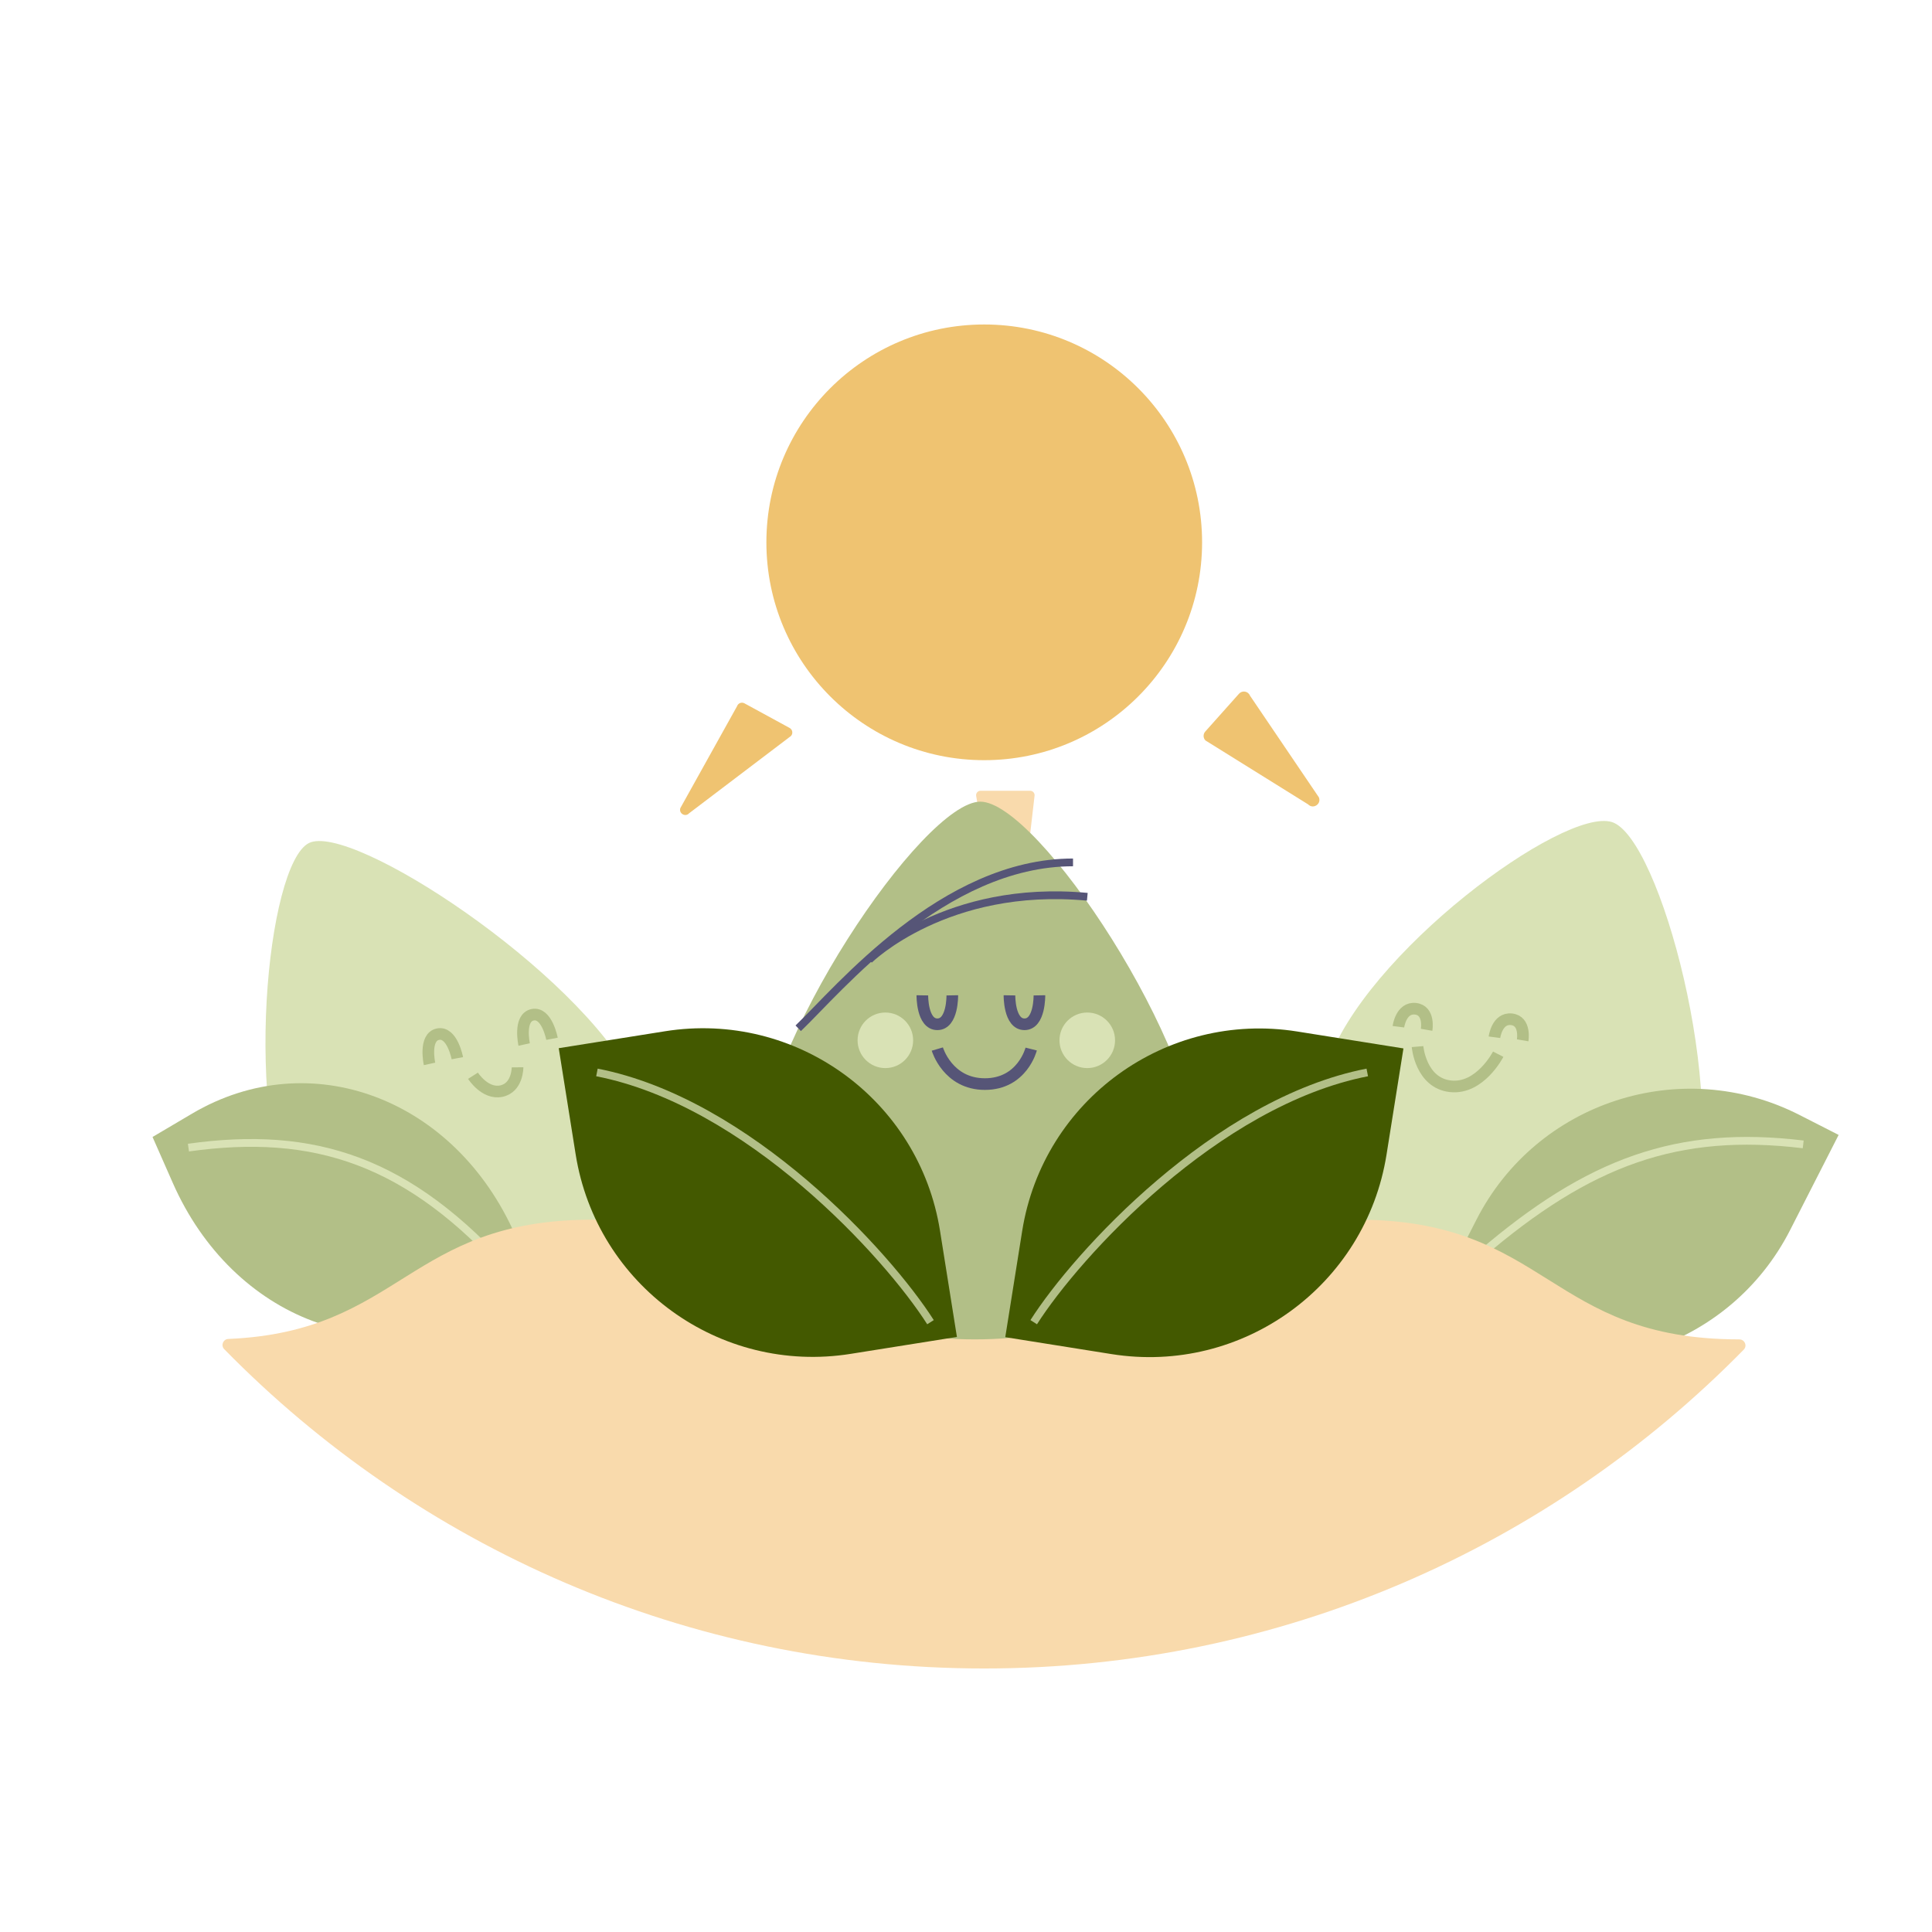 <?xml version="1.0" encoding="utf-8"?>
<!-- Generator: Adobe Illustrator 23.1.1, SVG Export Plug-In . SVG Version: 6.00 Build 0)  -->
<svg version="1.1" xmlns="http://www.w3.org/2000/svg" xmlns:xlink="http://www.w3.org/1999/xlink" x="0px" y="0px"
	 viewBox="0 0 497.88 497.88" style="enable-background:new 0 0 497.88 497.88;" xml:space="preserve">
<style type="text/css">
	.st0{fill:#B2BF87;}
	.st1{fill:#435900;}
	.st2{fill:none;stroke:#435900;stroke-miterlimit:10;}
	.st3{fill:#FFFFFF;}
	.st4{fill:none;stroke:#262D3B;}
	.st5{fill:#AA55B1;}
	.st6{fill:#FEF9EB;}
	.st7{fill:none;stroke:#B2BF88;}
	.st8{fill:#262D3B;}
	.st9{fill:#ACE0D3;}
	.st10{fill:none;stroke:#262D3B;stroke-width:2;}
	.st11{fill:#B2BF88;}
	.st12{clip-path:url(#Path_68_4_);fill:#435900;}
	.st13{fill:#FEF9EB;stroke:#B2C085;}
	.st14{fill:none;stroke:#AA55B1;stroke-miterlimit:10;}
	.st15{fill:none;}
	.st16{clip-path:url(#SVGID_2_);}
	.st17{fill:#EFC371;}
	.st18{fill:none;stroke:#262D3B;stroke-width:8;}
	.st19{fill:none;stroke:#262D3B;stroke-width:4;}
	.st20{clip-path:url(#SVGID_4_);}
	.st21{fill:none;stroke:#FFFAEB;stroke-width:8;}
	.st22{fill:none;stroke:#FFFAEB;stroke-width:4;}
	.st23{clip-path:url(#SVGID_6_);}
	.st24{clip-path:url(#SVGID_8_);}
	.st25{fill:#9E95CE;}
	.st26{clip-path:url(#SVGID_10_);}
	.st27{clip-path:url(#SVGID_12_);}
	.st28{clip-path:url(#SVGID_14_);}
	.st29{fill:none;stroke:#000000;stroke-miterlimit:10;}
	.st30{fill:none;stroke:#000000;stroke-linecap:round;stroke-miterlimit:10;}
	.st31{fill:none;stroke:#000000;stroke-linecap:round;stroke-linejoin:round;stroke-miterlimit:10;}
	.st32{fill:#FFFFFF;stroke:#565577;stroke-width:1.18;}
	.st33{display:none;}
	.st34{display:inline;fill:#FEF9EB;}
	.st35{fill:#FFEFC7;}
	.st36{fill:#565577;}
	.st37{fill:#F9DAAC;}
	.st38{fill:none;stroke:#C69D5C;stroke-width:2.793;}
	.st39{fill:none;stroke:#C69D5C;stroke-width:2.076;}
	.st40{fill:none;stroke:#565577;stroke-width:3;}
	.st41{fill:none;stroke:#565577;stroke-width:2;}
	.st42{fill:none;stroke:#565577;stroke-width:2.135;}
	.st43{fill:#FEF9EB;stroke:#EFC371;stroke-width:2;stroke-miterlimit:10;}
	.st44{fill:none;stroke:#C69D5C;stroke-width:3;}
	.st45{fill:#C69D5C;}
	.st46{fill:none;stroke:#C69D5C;stroke-width:2;stroke-miterlimit:10;}
	.st47{fill:none;stroke:#C69D5C;stroke-width:4;}
	.st48{fill:none;stroke:#C69D5C;stroke-width:2.974;}
	.st49{fill:none;stroke:#518273;stroke-width:2;}
	.st50{fill:none;stroke:#518273;stroke-width:3;}
	.st51{fill:#80BFAD;}
	.st52{fill:#AF74B5;}
	.st53{fill:none;stroke:#673C6D;stroke-width:2;}
	.st54{fill:none;stroke:#673C6D;stroke-width:3;}
	.st55{fill:#673C6D;}
	.st56{fill:#915B99;}
	.st57{fill:#D9E2B5;}
	.st58{fill:#518273;}
	.st59{fill:none;stroke:#B2BF87;stroke-miterlimit:10;}
	.st60{fill:none;stroke:#D9E2B5;stroke-width:2;stroke-miterlimit:10;}
	.st61{fill:none;stroke:#B2BF87;stroke-width:2;stroke-miterlimit:10;}
	.st62{fill:none;stroke:#B2BF87;stroke-width:3;stroke-miterlimit:10;}
	.st63{fill:none;stroke:#AF74B5;stroke-width:2;stroke-miterlimit:10;}
	.st64{fill:none;stroke:#ACE0D3;stroke-width:2;stroke-miterlimit:10;}
	.st65{fill:#EFC371;stroke:#C69D5C;stroke-width:2;stroke-miterlimit:10;}
	.st66{fill:none;stroke:#000000;stroke-width:2;stroke-linecap:round;stroke-linejoin:round;stroke-miterlimit:10;}
</style>
<g id="Layer_1">
</g>
<g id="Layer_2" class="st33">
	<rect x="-1.06" y="-1.66" class="st34" width="500" height="500"/>
</g>
<g id="Layer_3">
	<circle class="st17" cx="253.64" cy="139.76" r="56.14"/>
	<path class="st37" d="M251.56,205.12l7.63,44.43c0.22,1.31,2.12,1.26,2.27-0.06l5.15-44.43c0.08-0.68-0.45-1.28-1.14-1.28h-12.78
		C251.98,203.78,251.44,204.42,251.56,205.12z"/>
	<path id="Path_1_7_" class="st57" d="M79.6,217.26c10.84-5.47,69.27,32.9,83.73,61.55c14.46,28.64,0.09,46.86-23.08,58.56l0,0
		c-23.17,11.7-48.97,7.29-63.44-21.35c0,0,0-0.01,0-0.01C62.34,287.36,68.76,222.73,79.6,217.26z"/>
	<path id="Path_1_5_" class="st0" d="M252.63,206.59c14.74,0,56.74,62.91,56.74,94.41c0,31.5-25.53,46.79-57.03,46.79l0,0
		c-31.5,0.01-57.04-15.28-57.04-46.78c0,0,0-0.01,0-0.01C195.29,269.5,237.9,206.59,252.63,206.59z"/>
	<path id="Path_4_13_" class="st40" d="M241.55,270.34c0,0,2.66,9.03,12.25,9.03c9.68,0,11.94-9.03,11.94-9.03"/>
	<path id="Path_5_3_" class="st41" d="M205.7,264.99c10.45-10,37.39-42.75,70.82-42.75"/>
	<path class="st41" d="M223.95,247.36c0,0,19.91-19.66,56.25-16.26"/>
	<path id="Path_2_26_" class="st40" d="M237.69,256.5c0,0-0.11,7.46,3.87,7.46c3.98,0,3.85-7.46,3.85-7.46"/>
	<g>
		<path class="st0" d="M127.79,336.1l10.19-6.02l-5.2-11.8c-15.53-35.27-52.82-49.28-83.28-31.3L39.31,293l5.2,11.8
			C60.04,340.07,97.33,354.08,127.79,336.1z"/>
		<path class="st60" d="M131.72,328.64c-26.41-29.81-50.86-37.42-83.16-32.9"/>
	</g>
	<path id="Path_1_8_" class="st57" d="M415.44,211.86c12.39,4.04,30.07,70.47,20.59,99.51c-9.47,29.03-33.83,30.88-60.32,22.24l0,0
		c-26.49-8.64-43.36-29.73-33.89-58.76c0,0,0-0.01,0-0.01C351.31,245.8,403.06,207.82,415.44,211.86z"/>
	<g>
		<path class="st0" d="M378.04,344.01l-10.08-5.14l12.5-24.51c15.53-30.46,52.82-42.56,83.28-27.03l10.08,5.14l-12.5,24.51
			C445.79,347.44,408.5,359.54,378.04,344.01z"/>
		<path class="st60" d="M381.53,323.32c27.95-23.99,50.86-32.31,83.16-28.41"/>
	</g>
	<path id="Path_2_25_" class="st40" d="M260.14,256.5c0,0-0.11,7.46,3.87,7.46s3.85-7.46,3.85-7.46"/>
	<g>
		<path class="st37" d="M448.2,345.16c-49.25,0-49.25-30.85-98.5-30.85c-49.25,0-49.25,30.85-98.5,30.85
			c-49.25,0-49.25-30.85-98.5-30.85c-47.64,0-49.22,28.85-93.86,30.74c-1.34,0.06-2,1.67-1.06,2.63
			c49.77,50.78,119.13,82.29,195.85,82.29c76.66,0,145.98-31.46,195.74-82.17c0.96-0.98,0.25-2.63-1.13-2.63
			C448.23,345.16,448.21,345.16,448.2,345.16z"/>
	</g>
	<circle class="st57" cx="228.16" cy="268.09" r="7.16"/>
	<circle class="st57" cx="280.19" cy="268.09" r="7.16"/>
	<g>
		<path class="st1" d="M219.23,348.89l27.37-4.36l-4.36-27.37c-5.38-33.77-37.12-56.78-70.88-51.4l-27.37,4.36l4.36,27.37
			C153.73,331.26,185.46,354.28,219.23,348.89z"/>
		<path class="st61" d="M239.79,340.73c-11.1-17.44-46.94-56.73-85.96-64.36"/>
	</g>
	<g>
		<path class="st1" d="M286.43,348.95l-27.37-4.36l4.36-27.37c5.38-33.77,37.12-56.78,70.88-51.4l27.37,4.36l-4.36,27.37
			C351.93,331.32,320.2,354.33,286.43,348.95z"/>
		<path class="st61" d="M266.39,340.73c11.1-17.44,46.94-56.73,85.96-64.36"/>
	</g>
	<path id="Path_2_28_" class="st62" d="M110.69,274.17c0,0-1.52-6.9,2.17-7.66c3.69-0.76,5,6.19,5,6.19"/>
	<path id="Path_4_14_" class="st62" d="M121.89,277.22c0,0,3.07,4.83,7.28,3.97c4.25-0.87,4.2-6.14,4.2-6.14"/>
	<path id="Path_2_27_" class="st62" d="M135.08,269.17c0,0-1.52-6.9,2.17-7.66c3.69-0.76,5,6.19,5,6.19"/>
	<path id="Path_2_30_" class="st62" d="M392.39,268.09c0,0,0.87-5.01-2.87-5.42c-3.75-0.41-4.4,4.63-4.4,4.63"/>
	<path id="Path_4_15_" class="st62" d="M386.09,271.67c0,0-4.66,9.1-12.29,8.27c-7.7-0.84-8.5-10.23-8.5-10.23"/>
	<path id="Path_2_29_" class="st62" d="M367.64,265.38c0,0,0.87-5.01-2.87-5.42c-3.75-0.41-4.4,4.63-4.4,4.63"/>
	<path class="st17" d="M189.94,181.99l-14.61,26.25c-0.47,1.39,1.3,2.42,2.27,1.33l26.24-19.91c0.58-0.65,0.4-1.66-0.36-2.07
		l-11.63-6.34C191.12,180.85,190.21,181.2,189.94,181.99z"/>
	<path class="st17" d="M322.11,179.25l17.77,26.23c0.71,1.72-1.48,3.16-2.77,1.81l-26.47-16.48c-0.61-0.63-0.63-1.63-0.04-2.29
		l8.7-9.75C320.13,177.85,321.64,178.1,322.11,179.25z"/>
</g>
</svg>
